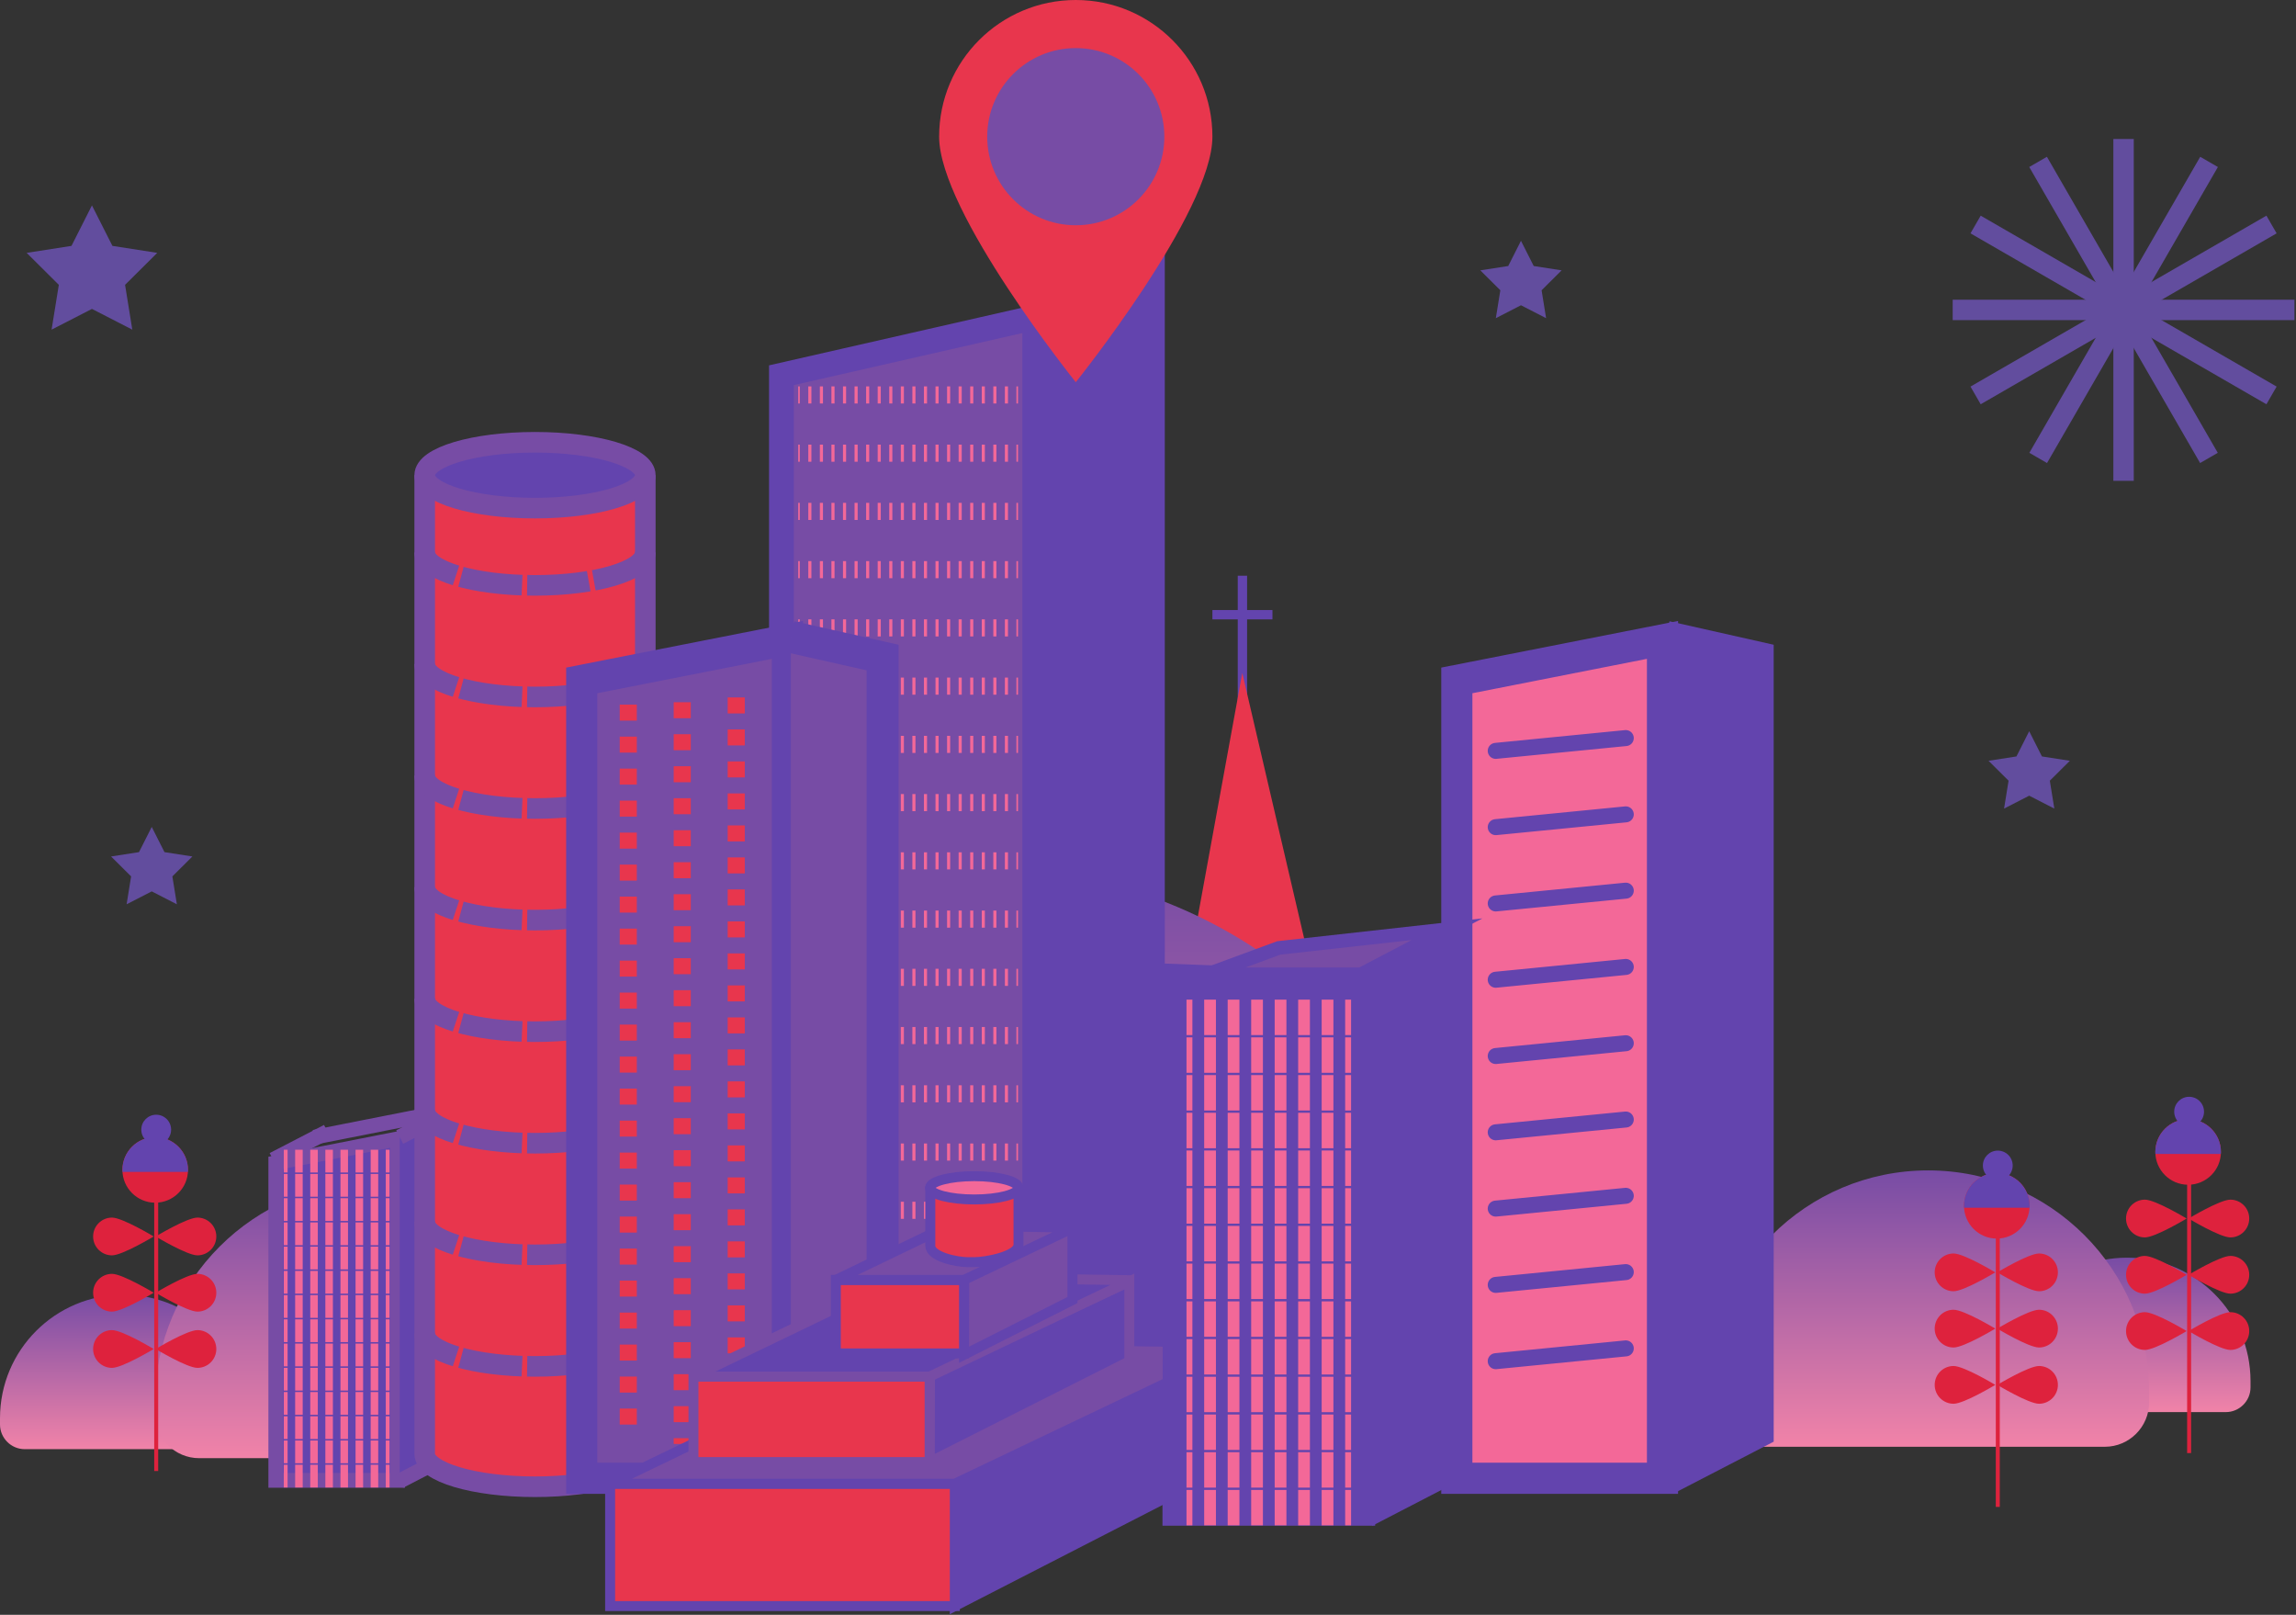 <?xml version="1.0" encoding="utf-8"?>
<!-- Generator: Adobe Illustrator 22.1.0, SVG Export Plug-In . SVG Version: 6.00 Build 0)  -->
<svg width="384px" height="270px" version="1.1" id="Layer_1" xmlns="http://www.w3.org/2000/svg" xmlns:xlink="http://www.w3.org/1999/xlink" x="0px" y="0px"
	 viewBox="0 0 384 270" style="enable-background:new 0 0 384 270;" xml:space="preserve">
<rect x="0" y="0" width="384" height="270" fill="#333333" stroke="none"/>
<style type="text/css">
	.st0{fill:url(#XMLID_6_);}
	.st1{fill:url(#XMLID_7_);}
	.st2{fill:#624D9E;}
	.st3{fill:none;stroke:#6344AE;stroke-width:1.562;stroke-miterlimit:10;}
	.st4{fill:url(#XMLID_8_);}
	.st5{fill:#6344AE;stroke:#774CA5;stroke-width:2.47;}
	.st6{fill:#6344AE;stroke:#774CA5;stroke-width:2.537;}
	.st7{fill:none;stroke:#774CA5;stroke-width:2.537;}
	.st8{fill:none;stroke:#F36898;stroke-width:3.805;stroke-miterlimit:10;}
	.st9{fill:none;stroke:#F36898;stroke-width:3.805;stroke-miterlimit:10;stroke-dasharray:1.263,1.263;}
	.st10{fill:#E8364D;}
	.st11{fill:url(#XMLID_9_);}
	.st12{fill:url(#XMLID_10_);}
	.st13{fill:#E8364D;stroke:#774CA5;stroke-width:3.443;stroke-miterlimit:10;}
	.st14{fill:none;stroke:#774CA5;stroke-width:3.443;stroke-miterlimit:10;stroke-dasharray:10.33,0.861;}
	.st15{fill:#6344AE;stroke:#774CA5;stroke-width:3.443;stroke-miterlimit:10;}
	.st16{fill:#774CA5;stroke:#6344AE;stroke-width:4.142;}
	.st17{fill:#6344AE;stroke:#6344AE;stroke-width:4.253;}
	.st18{fill:none;stroke:#F36898;stroke-width:2.86;stroke-miterlimit:10;}
	.st19{fill:none;stroke:#F36898;stroke-width:2.86;stroke-miterlimit:10;stroke-dasharray:0.518,1.416;}
	.st20{fill:#774CA5;stroke:#6344AE;stroke-width:5.211;}
	.st21{fill:#774CA5;stroke:#6344AE;stroke-width:5.351;}
	.st22{fill:#FFFFFF;stroke:#414041;stroke-width:5.211;}
	.st23{fill:none;stroke:#414041;stroke-width:5.351;}
	.st24{fill:#E8364D;stroke:#E8364D;stroke-width:2.86;stroke-dasharray:2.675,2.675;}
	.st25{fill:#F36898;stroke:#6344AE;stroke-width:5.211;}
	.st26{fill:#6344AE;stroke:#6344AE;stroke-width:5.351;}
	.st27{fill:#6344AE;stroke:#6344AE;stroke-width:1.665;}
	.st28{fill:#E8364D;stroke:#6344AE;stroke-width:1.665;}
	.st29{fill:#774CA5;stroke:#6344AE;stroke-width:1.665;}
	.st30{fill:#6344AE;stroke:#774CA5;stroke-width:1.665;}
	.st31{fill:#E8364D;stroke:#774CA5;stroke-width:1.665;}
	.st32{fill:#F36898;stroke:#6344AE;stroke-width:1.665;}
	.st33{fill:#6344AE;stroke:#6344AE;stroke-width:3.845;}
	.st34{fill:#6344AE;stroke:#6344AE;stroke-width:3.948;}
	.st35{fill:none;stroke:#F36898;stroke-width:5.923;stroke-miterlimit:10;}
	.st36{fill:none;stroke:#F36898;stroke-width:5.923;stroke-miterlimit:10;stroke-dasharray:1.965,1.965;}
	.st37{fill:none;stroke:#6344AE;stroke-width:2.675;stroke-linecap:round;}
	.st38{fill:#774CA5;}
	.st39{fill:#6344AE;}
	.st40{fill:#DE223D;}
</style>
<linearGradient id="XMLID_6_" gradientUnits="userSpaceOnUse" x1="355.745" y1="236.103" x2="355.745" y2="210.283">
	<stop  offset="0" style="stop-color:#F183A8"/>
	<stop  offset="1" style="stop-color:#774CA5"/>
</linearGradient>
<path id="XMLID_771_" class="st0" d="M355.745,210.283c-11.404,0-20.648,9.245-20.648,20.648v1.042
	c0,2.271,1.858,4.13,4.13,4.13h33.037c2.271,0,4.13-1.858,4.13-4.13v-1.042
	C376.393,219.528,367.149,210.283,355.745,210.283z"/>
<linearGradient id="XMLID_7_" gradientUnits="userSpaceOnUse" x1="20.648" y1="242.3" x2="20.648" y2="216.48">
	<stop  offset="0" style="stop-color:#F183A8"/>
	<stop  offset="1" style="stop-color:#774CA5"/>
</linearGradient>
<path id="XMLID_769_" class="st1" d="M20.648,216.48C9.245,216.48,0,225.725,0,237.128v1.042
	c0,2.271,1.858,4.13,4.13,4.13h33.037c2.271,0,4.13-1.858,4.13-4.13v-1.042
	C41.296,225.725,32.052,216.48,20.648,216.48z"/>
<polygon id="XMLID_412_" class="st2" points="15.378,34.343 18.802,41.113 26.299,42.278 20.918,47.626 22.127,55.116 
	15.378,51.651 8.628,55.116 9.838,47.626 4.457,42.278 11.954,41.113 "/>
<polygon id="XMLID_411_" class="st2" points="254.378,40.262 256.51,44.478 261.178,45.203 257.828,48.533 258.581,53.197 
	254.378,51.04 250.175,53.197 250.928,48.533 247.577,45.203 252.246,44.478 "/>
<polygon id="XMLID_410_" class="st2" points="25.378,138.262 27.51,142.478 32.178,143.203 28.828,146.533 29.581,151.197 
	25.378,149.04 21.175,151.197 21.928,146.533 18.577,143.203 23.246,142.478 "/>
<polygon id="XMLID_406_" class="st2" points="339.378,122.262 341.51,126.478 346.178,127.203 342.828,130.533 
	343.581,135.197 339.378,133.04 335.175,135.197 335.928,130.533 332.577,127.203 337.246,126.478 "/>
<g id="XMLID_390_">
	<rect id="XMLID_396_" x="353.454" y="23.241" class="st2" width="3.413" height="57.154"/>
	
		<rect id="XMLID_395_" x="353.454" y="23.241" transform="matrix(0.866 -0.5 0.5 0.866 21.674 184.523)" class="st2" width="3.413" height="57.154"/>
	
		<rect id="XMLID_394_" x="353.454" y="23.241" transform="matrix(0.5 -0.866 0.866 0.5 132.705 333.487)" class="st2" width="3.413" height="57.154"/>
	
		<rect id="XMLID_393_" x="353.454" y="23.241" transform="matrix(4.423401e-11 -1 1 4.423401e-11 303.343 406.978)" class="st2" width="3.413" height="57.154"/>
	
		<rect id="XMLID_392_" x="353.454" y="23.241" transform="matrix(-0.5 -0.866 0.866 -0.5 487.865 385.304)" class="st2" width="3.413" height="57.154"/>
	
		<rect id="XMLID_391_" x="353.454" y="23.241" transform="matrix(-0.866 -0.5 0.5 -0.866 636.83 274.273)" class="st2" width="3.413" height="57.154"/>
</g>
<line class="st3" x1="207.794" y1="96.263" x2="207.794" y2="117.142"/>
<line class="st3" x1="202.773" y1="102.779" x2="212.815" y2="102.779"/>
<linearGradient id="XMLID_8_" gradientUnits="userSpaceOnUse" x1="62.866" y1="243.806" x2="62.866" y2="197.598">
	<stop  offset="0" style="stop-color:#F183A8"/>
	<stop  offset="1" style="stop-color:#774CA5"/>
</linearGradient>
<path id="XMLID_301_" class="st4" d="M62.866,197.598c-20.408,0-36.953,16.544-36.953,36.953v1.865
	c0,4.065,3.326,7.391,7.391,7.391h59.124c4.065,0,7.391-3.326,7.391-7.391v-1.865
	C99.818,214.142,83.274,197.598,62.866,197.598z"/>
<g>
	<g>
		<polygon class="st5" points="66.502,190.412 46.123,194.425 46.123,247.513 66.502,247.513 		"/>
		<polyline class="st6" points="66.85,190.117 75.941,185.412 75.941,186.123 75.941,242.919 66.85,247.624 		"/>
		<line class="st5" x1="72.924" y1="186.13" x2="52.545" y2="190.148"/>
		<line class="st7" x1="45.683" y1="193.922" x2="54.775" y2="189.217"/>
	</g>
	<g>
		<g>
			<g>
				<line class="st8" x1="65.152" y1="202.242" x2="64.518" y2="202.242"/>
				<line class="st9" x1="63.255" y1="202.242" x2="48.733" y2="202.242"/>
				<line class="st8" x1="48.102" y1="202.242" x2="47.468" y2="202.242"/>
			</g>
		</g>
		<g>
			<g>
				<line class="st8" x1="65.152" y1="218.447" x2="64.518" y2="218.447"/>
				<line class="st9" x1="63.255" y1="218.447" x2="48.733" y2="218.447"/>
				<line class="st8" x1="48.102" y1="218.447" x2="47.468" y2="218.447"/>
			</g>
		</g>
		<g>
			<g>
				<line class="st8" x1="65.152" y1="206.293" x2="64.518" y2="206.293"/>
				<line class="st9" x1="63.255" y1="206.293" x2="48.733" y2="206.293"/>
				<line class="st8" x1="48.102" y1="206.293" x2="47.468" y2="206.293"/>
			</g>
		</g>
		<g>
			<g>
				<line class="st8" x1="65.152" y1="222.496" x2="64.518" y2="222.496"/>
				<line class="st9" x1="63.255" y1="222.496" x2="48.733" y2="222.496"/>
				<line class="st8" x1="48.102" y1="222.496" x2="47.468" y2="222.496"/>
			</g>
		</g>
		<g>
			<g>
				<line class="st8" x1="65.152" y1="210.345" x2="64.518" y2="210.345"/>
				<line class="st9" x1="63.255" y1="210.345" x2="48.733" y2="210.345"/>
				<line class="st8" x1="48.102" y1="210.345" x2="47.468" y2="210.345"/>
			</g>
		</g>
		<g>
			<g>
				<line class="st8" x1="65.152" y1="194.139" x2="64.518" y2="194.139"/>
				<line class="st9" x1="63.255" y1="194.139" x2="48.733" y2="194.139"/>
				<line class="st8" x1="48.102" y1="194.139" x2="47.468" y2="194.139"/>
			</g>
		</g>
		<g>
			<g>
				<line class="st8" x1="65.152" y1="226.551" x2="64.518" y2="226.551"/>
				<line class="st9" x1="63.255" y1="226.551" x2="48.733" y2="226.551"/>
				<line class="st8" x1="48.102" y1="226.551" x2="47.468" y2="226.551"/>
			</g>
		</g>
		<g>
			<g>
				<line class="st8" x1="65.152" y1="214.395" x2="64.518" y2="214.395"/>
				<line class="st9" x1="63.255" y1="214.395" x2="48.733" y2="214.395"/>
				<line class="st8" x1="48.102" y1="214.395" x2="47.468" y2="214.395"/>
			</g>
		</g>
		<g>
			<g>
				<line class="st8" x1="65.152" y1="198.191" x2="64.518" y2="198.191"/>
				<line class="st9" x1="63.255" y1="198.191" x2="48.733" y2="198.191"/>
				<line class="st8" x1="48.102" y1="198.191" x2="47.468" y2="198.191"/>
			</g>
		</g>
		<g>
			<g>
				<line class="st8" x1="65.152" y1="230.602" x2="64.518" y2="230.602"/>
				<line class="st9" x1="63.255" y1="230.602" x2="48.733" y2="230.602"/>
				<line class="st8" x1="48.102" y1="230.602" x2="47.468" y2="230.602"/>
			</g>
		</g>
		<g>
			<g>
				<line class="st8" x1="65.152" y1="242.754" x2="64.518" y2="242.754"/>
				<line class="st9" x1="63.255" y1="242.754" x2="48.733" y2="242.754"/>
				<line class="st8" x1="48.102" y1="242.754" x2="47.468" y2="242.754"/>
			</g>
		</g>
		<g>
			<g>
				<line class="st8" x1="65.152" y1="238.705" x2="64.518" y2="238.705"/>
				<line class="st9" x1="63.255" y1="238.705" x2="48.733" y2="238.705"/>
				<line class="st8" x1="48.102" y1="238.705" x2="47.468" y2="238.705"/>
			</g>
		</g>
		<g>
			<g>
				<line class="st8" x1="65.152" y1="234.649" x2="64.518" y2="234.649"/>
				<line class="st9" x1="63.255" y1="234.649" x2="48.733" y2="234.649"/>
				<line class="st8" x1="48.102" y1="234.649" x2="47.468" y2="234.649"/>
			</g>
		</g>
		<g>
			<g>
				<line class="st8" x1="65.152" y1="246.805" x2="64.518" y2="246.805"/>
				<line class="st9" x1="63.255" y1="246.805" x2="48.733" y2="246.805"/>
				<line class="st8" x1="48.102" y1="246.805" x2="47.468" y2="246.805"/>
			</g>
		</g>
	</g>
</g>
<polygon class="st10" points="207.769,112.521 196.466,174.434 222.201,174.434 "/>
<linearGradient id="XMLID_9_" gradientUnits="userSpaceOnUse" x1="322.478" y1="241.899" x2="322.478" y2="195.691">
	<stop  offset="0" style="stop-color:#F183A8"/>
	<stop  offset="1" style="stop-color:#774CA5"/>
</linearGradient>
<path id="XMLID_299_" class="st11" d="M322.478,195.691c-20.408,0-36.953,16.544-36.953,36.953v1.865
	c0,4.065,3.326,7.391,7.391,7.391h59.124c4.065,0,7.391-3.326,7.391-7.391v-1.865
	C359.43,212.235,342.886,195.691,322.478,195.691z"/>
<linearGradient id="XMLID_10_" gradientUnits="userSpaceOnUse" x1="164.803" y1="248.164" x2="164.803" y2="145.149">
	<stop  offset="0" style="stop-color:#F183A8"/>
	<stop  offset="1" style="stop-color:#774CA5"/>
</linearGradient>
<path id="XMLID_269_" class="st12" d="M164.803,145.149c-45.498,0-82.38,36.883-82.38,82.38v4.158
	c0,9.062,7.414,16.476,16.476,16.476h131.809c9.062,0,16.476-7.414,16.476-16.476v-4.158
	C247.183,182.032,210.3,145.149,164.803,145.149z M227.205,203.42c-3.03,1.262-8.059-0.264-9.069-2.789
	c-1.01-2.525-2.738-11.342-15.109-24.723c-12.371-13.381-33.901-18.588-33.901-18.588
	c27.12,0,50.352,16.644,60.038,40.275C229.164,197.595,230.234,202.158,227.205,203.42z"/>
<g>
	<path class="st13" d="M107.925,79.451v163.631c0,3.042-8.26,5.505-18.45,5.505c-10.188,0-18.446-2.463-18.446-5.505
		V79.451"/>
	<path class="st14" d="M107.925,129.68c0,3.045-8.26,5.503-18.45,5.503c-10.188,0-18.446-2.458-18.446-5.503"/>
	<path class="st14" d="M107.925,148.337c0,3.042-8.26,5.506-18.45,5.506c-10.188,0-18.446-2.464-18.446-5.506"/>
	<path class="st14" d="M107.925,166.989c0,3.042-8.26,5.508-18.45,5.508c-10.188,0-18.446-2.466-18.446-5.508"/>
	<path class="st14" d="M107.925,185.646c0,3.044-8.26,5.501-18.45,5.501c-10.188,0-18.446-2.457-18.446-5.501"/>
	<path class="st14" d="M107.925,204.3c0,3.044-8.26,5.508-18.45,5.508c-10.188,0-18.446-2.464-18.446-5.508"/>
	<path class="st14" d="M107.925,222.956c0,3.045-8.26,5.504-18.45,5.504c-10.188,0-18.446-2.459-18.446-5.504"/>
	<path class="st14" d="M107.925,111.023c0,3.044-8.26,5.509-18.45,5.509c-10.188,0-18.446-2.465-18.446-5.509"/>
	<path class="st14" d="M107.925,92.37c0,3.042-8.26,5.506-18.45,5.506c-10.188,0-18.446-2.464-18.446-5.506"/>
	<path class="st15" d="M107.925,79.451c0,3.044-8.26,5.506-18.45,5.506c-10.188,0-18.446-2.461-18.446-5.506
		c0-3.044,8.257-5.502,18.446-5.502C99.666,73.949,107.925,76.406,107.925,79.451z"/>
</g>
<g>
	<g>
		<polygon class="st16" points="173.063,53.089 130.693,62.738 130.693,252.746 173.063,252.746 		"/>
		<polyline class="st17" points="173.787,52.378 192.682,41.067 192.682,42.782 192.682,241.708 173.787,253.02 		"/>
	</g>
	<g>
		<g>
			<g>
				<line class="st18" x1="170.258" y1="143.935" x2="169.998" y2="143.935"/>
				<line class="st19" x1="168.582" y1="143.935" x2="134.468" y2="143.935"/>
				<line class="st18" x1="133.76" y1="143.935" x2="133.501" y2="143.935"/>
			</g>
		</g>
		<g>
			<g>
				<line class="st18" x1="170.258" y1="104.984" x2="169.998" y2="104.984"/>
				<line class="st19" x1="168.582" y1="104.984" x2="134.468" y2="104.984"/>
				<line class="st18" x1="133.76" y1="104.984" x2="133.501" y2="104.984"/>
			</g>
		</g>
		<g>
			<g>
				<line class="st18" x1="170.258" y1="75.772" x2="169.998" y2="75.772"/>
				<line class="st19" x1="168.582" y1="75.772" x2="134.468" y2="75.772"/>
				<line class="st18" x1="133.76" y1="75.772" x2="133.501" y2="75.772"/>
			</g>
		</g>
		<g>
			<g>
				<line class="st18" x1="170.258" y1="182.887" x2="169.998" y2="182.887"/>
				<line class="st19" x1="168.582" y1="182.887" x2="134.468" y2="182.887"/>
				<line class="st18" x1="133.76" y1="182.887" x2="133.501" y2="182.887"/>
			</g>
		</g>
		<g>
			<g>
				<line class="st18" x1="170.258" y1="153.676" x2="169.998" y2="153.676"/>
				<line class="st19" x1="168.582" y1="153.676" x2="134.468" y2="153.676"/>
				<line class="st18" x1="133.76" y1="153.676" x2="133.501" y2="153.676"/>
			</g>
		</g>
		<g>
			<g>
				<line class="st18" x1="170.258" y1="114.722" x2="169.998" y2="114.722"/>
				<line class="st19" x1="168.582" y1="114.722" x2="134.468" y2="114.722"/>
				<line class="st18" x1="133.76" y1="114.722" x2="133.501" y2="114.722"/>
			</g>
		</g>
		<g>
			<g>
				<line class="st18" x1="170.258" y1="85.508" x2="169.998" y2="85.508"/>
				<line class="st19" x1="168.582" y1="85.508" x2="134.468" y2="85.508"/>
				<line class="st18" x1="133.76" y1="85.508" x2="133.501" y2="85.508"/>
			</g>
		</g>
		<g>
			<g>
				<line class="st18" x1="170.258" y1="192.623" x2="169.998" y2="192.623"/>
				<line class="st19" x1="168.582" y1="192.623" x2="134.468" y2="192.623"/>
				<line class="st18" x1="133.76" y1="192.623" x2="133.501" y2="192.623"/>
			</g>
		</g>
		<g>
			<g>
				<line class="st18" x1="170.258" y1="163.412" x2="169.998" y2="163.412"/>
				<line class="st19" x1="168.582" y1="163.412" x2="134.468" y2="163.412"/>
				<line class="st18" x1="133.76" y1="163.412" x2="133.501" y2="163.412"/>
			</g>
		</g>
		<g>
			<g>
				<line class="st18" x1="170.258" y1="124.461" x2="169.998" y2="124.461"/>
				<line class="st19" x1="168.582" y1="124.461" x2="134.468" y2="124.461"/>
				<line class="st18" x1="133.76" y1="124.461" x2="133.501" y2="124.461"/>
			</g>
		</g>
		<g>
			<g>
				<line class="st18" x1="170.258" y1="95.247" x2="169.998" y2="95.247"/>
				<line class="st19" x1="168.582" y1="95.247" x2="134.468" y2="95.247"/>
				<line class="st18" x1="133.76" y1="95.247" x2="133.501" y2="95.247"/>
			</g>
		</g>
		<g>
			<g>
				<line class="st18" x1="170.258" y1="202.362" x2="169.998" y2="202.362"/>
				<line class="st19" x1="168.582" y1="202.362" x2="134.468" y2="202.362"/>
				<line class="st18" x1="133.76" y1="202.362" x2="133.501" y2="202.362"/>
			</g>
		</g>
		<g>
			<g>
				<line class="st18" x1="170.258" y1="173.146" x2="169.998" y2="173.146"/>
				<line class="st19" x1="168.582" y1="173.146" x2="134.468" y2="173.146"/>
				<line class="st18" x1="133.76" y1="173.146" x2="133.501" y2="173.146"/>
			</g>
		</g>
		<g>
			<g>
				<line class="st18" x1="170.258" y1="134.195" x2="169.998" y2="134.195"/>
				<line class="st19" x1="168.582" y1="134.195" x2="134.468" y2="134.195"/>
				<line class="st18" x1="133.76" y1="134.195" x2="133.501" y2="134.195"/>
			</g>
		</g>
		<g>
			<g>
				<line class="st18" x1="170.258" y1="66.035" x2="169.998" y2="66.035"/>
				<line class="st19" x1="168.582" y1="66.035" x2="134.468" y2="66.035"/>
				<line class="st18" x1="133.76" y1="66.035" x2="133.501" y2="66.035"/>
			</g>
		</g>
		<g>
			<g>
				<line class="st18" x1="170.258" y1="212.099" x2="169.998" y2="212.099"/>
				<line class="st19" x1="168.582" y1="212.099" x2="134.468" y2="212.099"/>
				<line class="st18" x1="133.76" y1="212.099" x2="133.501" y2="212.099"/>
			</g>
		</g>
		<g>
			<g>
				<line class="st18" x1="170.258" y1="241.315" x2="169.998" y2="241.315"/>
				<line class="st19" x1="168.582" y1="241.315" x2="134.468" y2="241.315"/>
				<line class="st18" x1="133.76" y1="241.315" x2="133.501" y2="241.315"/>
			</g>
		</g>
		<g>
			<g>
				<line class="st18" x1="170.258" y1="231.578" x2="169.998" y2="231.578"/>
				<line class="st19" x1="168.582" y1="231.578" x2="134.468" y2="231.578"/>
				<line class="st18" x1="133.76" y1="231.578" x2="133.501" y2="231.578"/>
			</g>
		</g>
		<g>
			<g>
				<line class="st18" x1="170.258" y1="221.839" x2="169.998" y2="221.839"/>
				<line class="st19" x1="168.582" y1="221.839" x2="134.468" y2="221.839"/>
				<line class="st18" x1="133.76" y1="221.839" x2="133.501" y2="221.839"/>
			</g>
		</g>
		<g>
			<g>
				<line class="st18" x1="170.258" y1="251.051" x2="169.998" y2="251.051"/>
				<line class="st19" x1="168.582" y1="251.051" x2="134.468" y2="251.051"/>
				<line class="st18" x1="133.76" y1="251.051" x2="133.501" y2="251.051"/>
			</g>
		</g>
	</g>
</g>
<g>
	<polygon class="st20" points="131.692,106.992 97.293,113.764 97.293,247.168 131.692,247.168 	"/>
	<polyline class="st21" points="132.274,106.491 147.614,109.942 147.614,111.142 147.614,239.419 132.274,247.355 	"/>
	<path class="st22" d="M108.133,106.543"/>
	<path class="st22" d="M142.531,99.767"/>
	<path class="st23" d="M111.895,104.972"/>
	<path class="st23" d="M96.561,112.91"/>
	<line class="st24" x1="105.076" y1="117.813" x2="105.076" y2="240.618"/>
	<line class="st24" x1="114.104" y1="117.412" x2="114.104" y2="241.427"/>
	<line class="st24" x1="123.134" y1="116.611" x2="123.134" y2="240.618"/>
</g>
<g>
	<polygon class="st25" points="278.048,106.992 243.65,113.764 243.65,247.168 278.048,247.168 	"/>
	<polyline class="st26" points="278.631,106.491 293.97,109.942 293.97,111.142 293.97,239.419 278.631,247.355 	"/>
	<path class="st22" d="M254.489,106.543"/>
	<path class="st22" d="M288.888,99.767"/>
	<path class="st23" d="M258.251,104.972"/>
	<path class="st23" d="M242.917,112.91"/>
</g>
<g>
	<polygon class="st27" points="159.783,248.227 208.447,225.466 208.447,243.508 159.688,268.534 	"/>
	<rect x="102.042" y="248.077" class="st28" width="57.646" height="20.457"/>
	<polygon class="st29" points="152.635,223.708 209.046,224.558 159.688,248.077 102.042,248.077 	"/>
</g>
<g>
	<polygon class="st30" points="155.539,229.849 188.879,214.255 188.879,227.605 155.474,244.461 	"/>
	<rect x="115.98" y="230.17" class="st31" width="39.494" height="14.292"/>
	<polygon class="st30" points="150.641,213.473 189.29,214.056 155.474,230.17 115.98,230.17 	"/>
</g>
<g>
	<polygon class="st29" points="161.265,213.701 179.365,205.235 179.365,217.37 161.23,226.52 	"/>
	<rect x="139.789" y="214" class="st28" width="21.441" height="12.291"/>
	<polygon class="st29" points="158.606,204.936 179.588,205.252 161.23,214 139.789,214 	"/>
</g>
<path class="st28" d="M162.966,211.032h-1.13c-1.814,0-6.245-0.911-6.245-2.725v-9.159h14.751v8.958
	C170.341,210.031,164.891,211.032,162.966,211.032z"/>
<ellipse class="st32" cx="162.943" cy="198.603" rx="7.398" ry="1.947"/>
<g>
	<g>
		<polygon class="st33" points="228.065,164.303 196.442,163.093 196.345,253.178 228.065,253.178 		"/>
		<polyline class="st34" points="228.607,163.843 242.756,156.52 242.756,157.625 242.756,246.029 228.607,253.351 		"/>
	</g>
	<g>
		<g>
			<g>
				<line class="st35" x1="225.963" y1="182.715" x2="224.976" y2="182.715"/>
				<line class="st36" x1="223.011" y1="182.715" x2="200.408" y2="182.715"/>
				<line class="st35" x1="199.425" y1="182.715" x2="198.438" y2="182.715"/>
			</g>
		</g>
		<g>
			<g>
				<line class="st35" x1="225.963" y1="207.938" x2="224.976" y2="207.938"/>
				<line class="st36" x1="223.011" y1="207.938" x2="200.408" y2="207.938"/>
				<line class="st35" x1="199.425" y1="207.938" x2="198.438" y2="207.938"/>
			</g>
		</g>
		<g>
			<g>
				<line class="st35" x1="225.963" y1="189.021" x2="224.976" y2="189.021"/>
				<line class="st36" x1="223.011" y1="189.021" x2="200.408" y2="189.021"/>
				<line class="st35" x1="199.425" y1="189.021" x2="198.438" y2="189.021"/>
			</g>
		</g>
		<g>
			<g>
				<line class="st35" x1="225.963" y1="214.24" x2="224.976" y2="214.24"/>
				<line class="st36" x1="223.011" y1="214.24" x2="200.408" y2="214.24"/>
				<line class="st35" x1="199.425" y1="214.24" x2="198.438" y2="214.24"/>
			</g>
		</g>
		<g>
			<g>
				<line class="st35" x1="225.963" y1="195.327" x2="224.976" y2="195.327"/>
				<line class="st36" x1="223.011" y1="195.327" x2="200.408" y2="195.327"/>
				<line class="st35" x1="199.425" y1="195.327" x2="198.438" y2="195.327"/>
			</g>
		</g>
		<g>
			<g>
				<line class="st35" x1="225.963" y1="170.103" x2="224.976" y2="170.103"/>
				<line class="st36" x1="223.011" y1="170.103" x2="200.408" y2="170.103"/>
				<line class="st35" x1="199.425" y1="170.103" x2="198.438" y2="170.103"/>
			</g>
		</g>
		<g>
			<g>
				<line class="st35" x1="225.963" y1="220.552" x2="224.976" y2="220.552"/>
				<line class="st36" x1="223.011" y1="220.552" x2="200.408" y2="220.552"/>
				<line class="st35" x1="199.425" y1="220.552" x2="198.438" y2="220.552"/>
			</g>
		</g>
		<g>
			<g>
				<line class="st35" x1="225.963" y1="201.631" x2="224.976" y2="201.631"/>
				<line class="st36" x1="223.011" y1="201.631" x2="200.408" y2="201.631"/>
				<line class="st35" x1="199.425" y1="201.631" x2="198.438" y2="201.631"/>
			</g>
		</g>
		<g>
			<g>
				<line class="st35" x1="225.963" y1="176.41" x2="224.976" y2="176.41"/>
				<line class="st36" x1="223.011" y1="176.41" x2="200.408" y2="176.41"/>
				<line class="st35" x1="199.425" y1="176.41" x2="198.438" y2="176.41"/>
			</g>
		</g>
		<g>
			<g>
				<line class="st35" x1="225.963" y1="226.857" x2="224.976" y2="226.857"/>
				<line class="st36" x1="223.011" y1="226.857" x2="200.408" y2="226.857"/>
				<line class="st35" x1="199.425" y1="226.857" x2="198.438" y2="226.857"/>
			</g>
		</g>
		<g>
			<g>
				<line class="st35" x1="225.963" y1="245.771" x2="224.976" y2="245.771"/>
				<line class="st36" x1="223.011" y1="245.771" x2="200.408" y2="245.771"/>
				<line class="st35" x1="199.425" y1="245.771" x2="198.438" y2="245.771"/>
			</g>
		</g>
		<g>
			<g>
				<line class="st35" x1="225.963" y1="239.469" x2="224.976" y2="239.469"/>
				<line class="st36" x1="223.011" y1="239.469" x2="200.408" y2="239.469"/>
				<line class="st35" x1="199.425" y1="239.469" x2="198.438" y2="239.469"/>
			</g>
		</g>
		<g>
			<g>
				<line class="st35" x1="225.963" y1="233.156" x2="224.976" y2="233.156"/>
				<line class="st36" x1="223.011" y1="233.156" x2="200.408" y2="233.156"/>
				<line class="st35" x1="199.425" y1="233.156" x2="198.438" y2="233.156"/>
			</g>
		</g>
		<g>
			<g>
				<line class="st35" x1="225.963" y1="252.077" x2="224.976" y2="252.077"/>
				<line class="st36" x1="223.011" y1="252.077" x2="200.408" y2="252.077"/>
				<line class="st35" x1="199.425" y1="252.077" x2="198.438" y2="252.077"/>
			</g>
		</g>
	</g>
</g>
<line class="st37" x1="250.157" y1="125.545" x2="271.907" y2="123.406"/>
<line class="st37" x1="250.157" y1="138.3" x2="271.907" y2="136.162"/>
<line class="st37" x1="250.157" y1="151.056" x2="271.907" y2="148.918"/>
<line class="st37" x1="250.157" y1="163.812" x2="271.907" y2="161.673"/>
<line class="st37" x1="250.157" y1="176.567" x2="271.907" y2="174.429"/>
<line class="st37" x1="250.157" y1="189.323" x2="271.907" y2="187.185"/>
<line class="st37" x1="250.157" y1="202.078" x2="271.907" y2="199.94"/>
<line class="st37" x1="250.157" y1="214.834" x2="271.907" y2="212.696"/>
<line class="st37" x1="250.157" y1="227.59" x2="271.907" y2="225.451"/>
<g>
	<polygon class="st38" points="201.903,162.903 213.867,158.495 242.004,155.369 227.621,162.903 	"/>
	<path class="st39" d="M236.086,157.177l-8.746,4.581h-19.022l5.814-2.142L236.086,157.177 M247.923,153.56h0.005
		H247.923z M247.923,153.56l-34.32,3.813l-18.113,6.673h32.413L247.923,153.56L247.923,153.56z"/>
</g>
<g id="XMLID_148_">
	<g id="XMLID_263_">
		<path id="XMLID_267_" class="st40" d="M333.71,212.739c0,0-5.235,3.157-6.979,3.157s-3.157-1.413-3.157-3.157
			c0-1.744,1.413-3.157,3.157-3.157S333.71,212.739,333.71,212.739z"/>
		<path id="XMLID_265_" class="st40" d="M334.042,212.739c0,0,5.235-3.157,6.979-3.157s3.157,1.413,3.157,3.157
			c0,1.744-1.413,3.157-3.157,3.157S334.042,212.739,334.042,212.739z"/>
	</g>
	<g id="XMLID_259_">
		<path id="XMLID_261_" class="st40" d="M333.71,222.146c0,0-5.235,3.157-6.979,3.157s-3.157-1.413-3.157-3.157
			c0-1.744,1.413-3.157,3.157-3.157S333.71,222.146,333.71,222.146z"/>
		<path id="XMLID_260_" class="st40" d="M334.042,222.146c0,0,5.235-3.157,6.979-3.157s3.157,1.413,3.157,3.157
			c0,1.744-1.413,3.157-3.157,3.157S334.042,222.146,334.042,222.146z"/>
	</g>
	<g id="XMLID_255_">
		<path id="XMLID_258_" class="st40" d="M333.71,231.552c0,0-5.235,3.157-6.979,3.157s-3.157-1.413-3.157-3.157
			c0-1.744,1.413-3.157,3.157-3.157S333.71,231.552,333.71,231.552z"/>
		<path id="XMLID_257_" class="st40" d="M334.042,231.552c0,0,5.235-3.157,6.979-3.157s3.157,1.413,3.157,3.157
			c0,1.744-1.413,3.157-3.157,3.157S334.042,231.552,334.042,231.552z"/>
	</g>
	<rect id="XMLID_254_" x="333.793" y="202.437" class="st40" width="0.665" height="49.518"/>
	<circle id="XMLID_253_" class="st40" cx="333.959" cy="201.606" r="5.484"/>
	<path id="XMLID_248_" class="st39" d="M339.432,201.938c0.007-0.11,0.011-0.221,0.011-0.332
		c0-3.029-2.455-5.484-5.484-5.484c-3.028,0-5.484,2.455-5.484,5.484c0,0.112,0.004,0.222,0.011,0.332H339.432z"/>
	<circle id="XMLID_247_" class="st39" cx="334.125" cy="194.876" r="2.493"/>
</g>
<g id="XMLID_105_">
	<g id="XMLID_145_">
		<path id="XMLID_147_" class="st40" d="M365.71,203.739c0,0-5.235,3.157-6.979,3.157s-3.157-1.413-3.157-3.157
			c0-1.744,1.413-3.157,3.157-3.157S365.71,203.739,365.71,203.739z"/>
		<path id="XMLID_146_" class="st40" d="M366.042,203.739c0,0,5.235-3.157,6.979-3.157s3.157,1.413,3.157,3.157
			c0,1.744-1.413,3.157-3.157,3.157S366.042,203.739,366.042,203.739z"/>
	</g>
	<g id="XMLID_125_">
		<path id="XMLID_144_" class="st40" d="M365.71,213.146c0,0-5.235,3.157-6.979,3.157s-3.157-1.413-3.157-3.157
			c0-1.744,1.413-3.157,3.157-3.157S365.71,213.146,365.71,213.146z"/>
		<path id="XMLID_143_" class="st40" d="M366.042,213.146c0,0,5.235-3.157,6.979-3.157s3.157,1.413,3.157,3.157
			c0,1.744-1.413,3.157-3.157,3.157S366.042,213.146,366.042,213.146z"/>
	</g>
	<g id="XMLID_110_">
		<path id="XMLID_124_" class="st40" d="M365.71,222.552c0,0-5.235,3.157-6.979,3.157s-3.157-1.413-3.157-3.157
			c0-1.744,1.413-3.157,3.157-3.157S365.71,222.552,365.71,222.552z"/>
		<path id="XMLID_111_" class="st40" d="M366.042,222.552c0,0,5.235-3.157,6.979-3.157s3.157,1.413,3.157,3.157
			c0,1.744-1.413,3.157-3.157,3.157S366.042,222.552,366.042,222.552z"/>
	</g>
	<rect id="XMLID_109_" x="365.793" y="193.437" class="st40" width="0.665" height="49.518"/>
	<circle id="XMLID_108_" class="st40" cx="365.959" cy="192.606" r="5.484"/>
	<path id="XMLID_107_" class="st39" d="M371.432,192.938c0.007-0.11,0.011-0.221,0.011-0.332
		c0-3.029-2.455-5.484-5.484-5.484c-3.028,0-5.484,2.455-5.484,5.484c0,0.112,0.004,0.222,0.011,0.332H371.432z"/>
	<circle id="XMLID_106_" class="st39" cx="366.125" cy="185.876" r="2.493"/>
</g>
<g id="XMLID_48_">
	<g id="XMLID_101_">
		<path id="XMLID_103_" class="st40" d="M25.71,206.739c0,0-5.235,3.157-6.979,3.157c-1.744,0-3.157-1.413-3.157-3.157
			c0-1.744,1.413-3.157,3.157-3.157C20.474,203.582,25.71,206.739,25.71,206.739z"/>
		<path id="XMLID_102_" class="st40" d="M26.042,206.739c0,0,5.235-3.157,6.979-3.157c1.744,0,3.157,1.413,3.157,3.157
			c0,1.744-1.413,3.157-3.157,3.157C31.277,209.896,26.042,206.739,26.042,206.739z"/>
	</g>
	<g id="XMLID_57_">
		<path id="XMLID_59_" class="st40" d="M25.71,216.146c0,0-5.235,3.157-6.979,3.157c-1.744,0-3.157-1.413-3.157-3.157
			c0-1.744,1.413-3.157,3.157-3.157C20.474,212.988,25.71,216.146,25.71,216.146z"/>
		<path id="XMLID_58_" class="st40" d="M26.042,216.146c0,0,5.235-3.157,6.979-3.157c1.744,0,3.157,1.413,3.157,3.157
			c0,1.744-1.413,3.157-3.157,3.157C31.277,219.303,26.042,216.146,26.042,216.146z"/>
	</g>
	<g id="XMLID_53_">
		<path id="XMLID_56_" class="st40" d="M25.71,225.552c0,0-5.235,3.157-6.979,3.157c-1.744,0-3.157-1.413-3.157-3.157
			c0-1.744,1.413-3.157,3.157-3.157C20.474,222.395,25.71,225.552,25.71,225.552z"/>
		<path id="XMLID_54_" class="st40" d="M26.042,225.552c0,0,5.235-3.157,6.979-3.157c1.744,0,3.157,1.413,3.157,3.157
			c0,1.744-1.413,3.157-3.157,3.157C31.277,228.709,26.042,225.552,26.042,225.552z"/>
	</g>
	<rect id="XMLID_52_" x="25.793" y="196.437" class="st40" width="0.665" height="49.518"/>
	<circle id="XMLID_51_" class="st40" cx="25.959" cy="195.606" r="5.484"/>
	<path id="XMLID_50_" class="st39" d="M31.432,195.938c0.007-0.11,0.011-0.221,0.011-0.332
		c0-3.029-2.455-5.484-5.484-5.484s-5.484,2.455-5.484,5.484c0,0.112,0.004,0.222,0.011,0.332H31.432z"/>
	<circle id="XMLID_49_" class="st39" cx="26.125" cy="188.876" r="2.493"/>
</g>
<g>
	<path class="st10" d="M202.773,22.853c0,12.621-22.853,41.05-22.853,41.05s-22.853-28.429-22.853-41.05
		S167.299,0,179.92,0C192.541,0,202.773,10.232,202.773,22.853z"/>
	<circle class="st38" cx="179.92" cy="22.853" r="14.812"/>
</g>
</svg>
